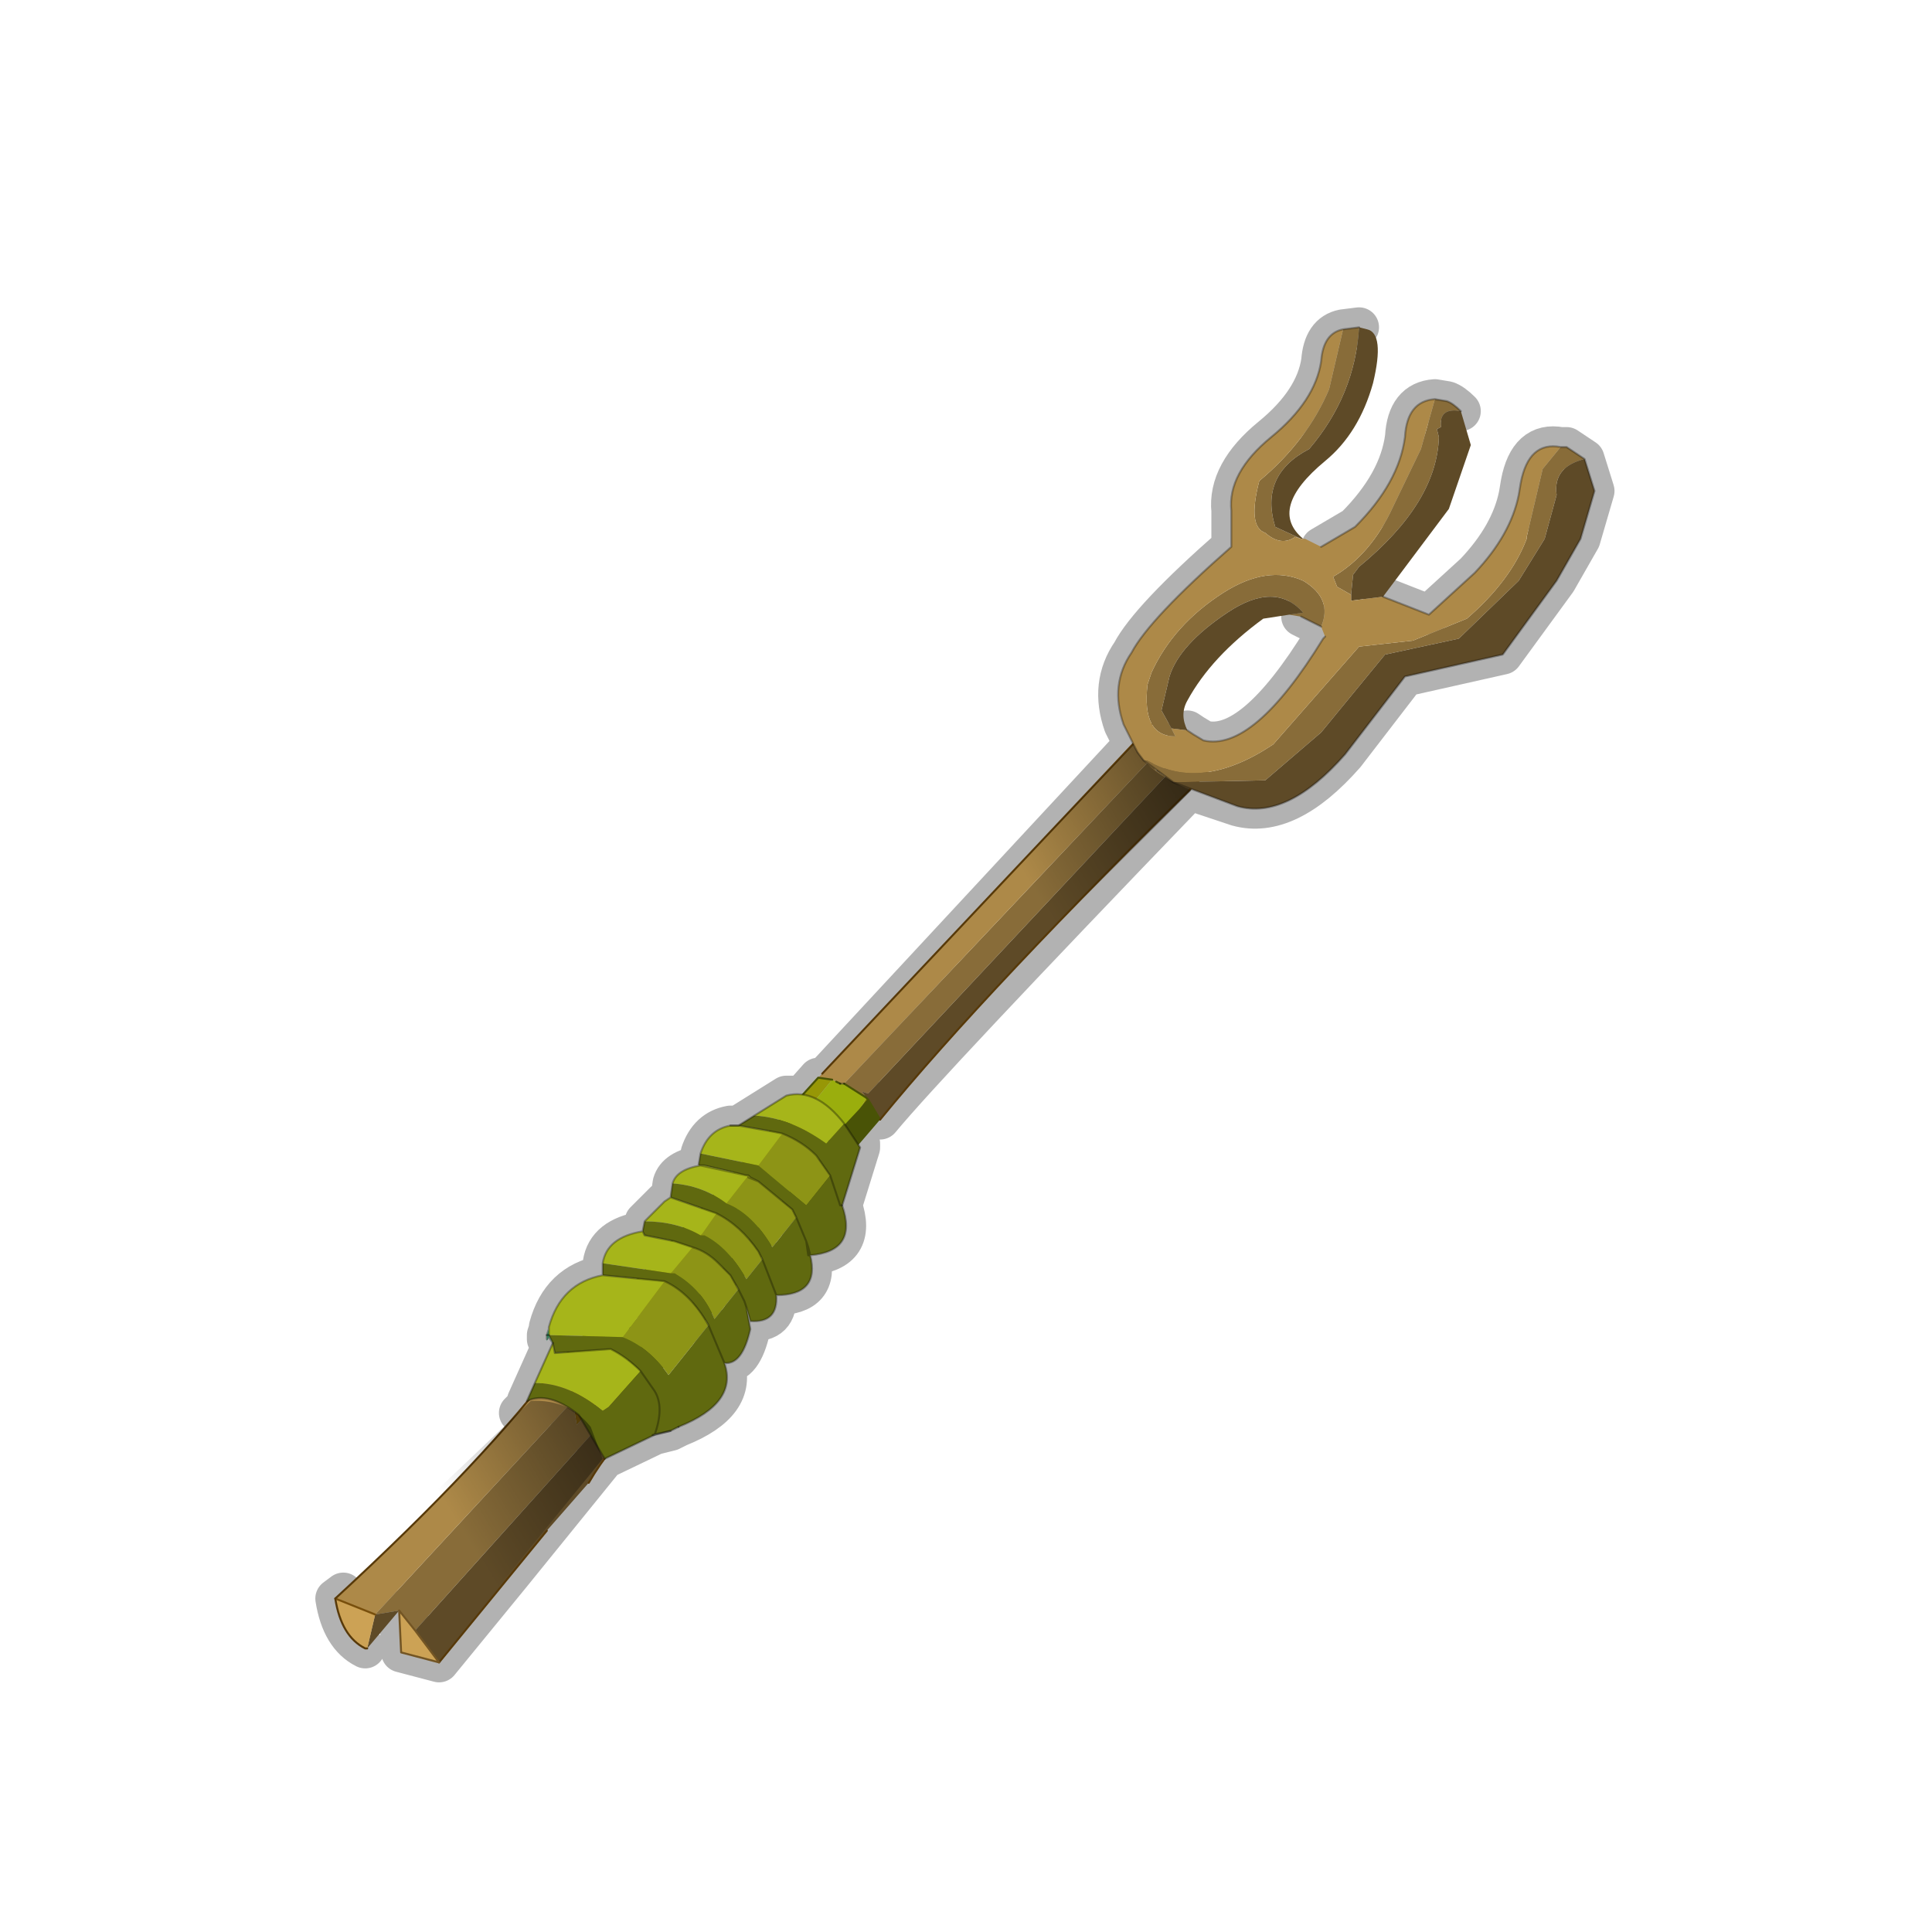 <?xml version="1.0" encoding="UTF-8" standalone="no"?>
<svg xmlns:xlink="http://www.w3.org/1999/xlink" height="440.0px" width="440.0px" xmlns="http://www.w3.org/2000/svg">
  <g transform="matrix(10.0, 0.0, 0.0, 10.0, 0.0, 0.0)">
    <use height="44.0" transform="matrix(0.909, 0.0, 0.0, 0.909, 2.0, 2.0)" width="44.0" xlink:href="#sprite0"/>
  </g>
  <defs>
    <g id="sprite0" transform="matrix(1.0, 0.0, 0.0, 1.0, 0.0, 0.0)">
      <use height="44.0" transform="matrix(1.0, 0.0, 0.0, 1.0, 0.0, 0.0)" width="44.0" xlink:href="#shape0"/>
    </g>
    <g id="shape0" transform="matrix(1.0, 0.0, 0.0, 1.0, 0.0, 0.0)">
      <path d="M44.0 44.0 L0.0 44.0 0.0 0.0 44.0 0.0 44.0 44.0" fill="#43adca" fill-opacity="0.0" fill-rule="evenodd" stroke="none"/>
      <path d="M32.45 12.75 L33.6 13.2 34.75 12.15 Q35.65 11.2 35.85 10.2 L35.9 9.9 Q36.1 8.85 36.9 9.0 L37.05 9.0 37.5 9.3 37.75 10.1 37.4 11.3 36.8 12.35 35.45 14.2 33.0 14.75 31.5 16.7 Q30.05 18.35 28.8 18.0 L27.6 17.6 Q21.05 24.4 19.85 25.85 L19.55 25.35 19.0 26.0 19.35 26.45 19.35 26.55 18.9 28.0 Q19.3 29.15 18.1 29.25 18.35 30.25 17.25 30.25 17.3 30.95 16.6 30.9 L16.5 30.55 16.6 31.1 Q16.4 32.0 15.95 31.95 16.3 32.95 14.8 33.55 L14.6 33.65 14.15 33.75 14.2 33.75 12.95 34.35 10.6 37.25 8.8 39.45 7.85 39.2 7.8 38.15 8.8 39.45 M34.4 8.1 Q34.2 7.9 34.05 7.85 L33.75 7.8 Q33.05 7.85 33.0 8.75 32.85 9.9 31.75 11.0 L30.9 11.5 M10.8 33.2 L11.1 32.9 11.0 32.9 11.65 31.45 11.55 31.3 11.5 31.35 11.5 31.25 11.55 31.1 11.55 31.05 Q11.85 29.95 12.9 29.75 L12.9 29.45 Q13.0 28.8 13.9 28.65 L13.95 28.4 14.45 27.9 14.6 27.8 14.65 27.45 Q14.75 27.1 15.35 27.0 L15.3 27.0 15.35 26.7 Q15.55 26.1 16.1 26.0 L16.2 26.0 16.3 26.0 17.5 25.25 17.9 25.25 18.3 24.8 18.4 24.85 26.2 16.45 25.95 15.95 Q25.6 14.95 26.15 14.15 26.6 13.3 28.65 11.5 L28.65 10.6 Q28.55 9.65 29.65 8.75 30.75 7.85 30.9 6.85 30.95 6.15 31.45 6.05 L31.85 6.0 M30.95 13.8 Q29.2 16.65 27.95 16.35 L27.7 16.2 27.55 16.1 M30.4 13.25 L30.6 13.35 30.9 13.5 M15.35 27.0 L16.5 27.25 16.3 27.2 16.2 27.15 15.45 27.0 15.35 27.0 M17.25 30.25 L16.9 29.35 16.85 29.25 16.8 29.15 16.55 28.85 16.0 28.35 15.75 28.2 15.4 28.05 14.6 27.8 M11.55 31.1 L11.55 31.25 11.65 31.45 11.7 31.7 Q11.95 31.5 12.25 31.45 L12.75 31.45 13.1 31.6 13.55 31.9 13.85 32.15 14.2 32.65 Q14.45 33.05 14.2 33.75 L14.6 33.65 M11.55 31.25 L11.5 31.25 M16.5 30.55 L16.45 30.4 16.3 30.1 16.1 29.75 15.95 29.55 15.8 29.45 15.3 29.1 15.15 29.05 14.7 28.9 14.65 28.85 13.95 28.75 13.9 28.65 M15.95 31.95 L15.55 31.0 15.45 30.85 15.15 30.45 14.55 29.95 14.45 29.9 13.85 29.7 12.9 29.75 M19.55 25.35 L19.5 25.3 18.95 24.95 18.85 24.95 18.75 24.9 18.4 24.85 M19.0 26.0 L18.95 25.95 18.25 25.35 17.9 25.25 M16.3 26.0 L17.1 26.15 17.15 26.15 17.4 26.2 17.8 26.4 18.25 26.75 18.35 26.85 18.6 27.25 18.6 27.3 18.85 28.0 18.9 28.0 M16.1 26.0 L16.3 26.0 M18.1 29.25 L18.05 29.25 18.0 28.9 17.75 28.3 17.7 28.2 17.65 28.1 17.45 27.85 16.85 27.45 16.8 27.4 16.55 27.3 16.55 27.25 16.5 27.25 M16.8 27.4 L16.6 27.3 16.55 27.25 M18.0 28.9 L18.05 29.05 18.1 29.25 M12.2 33.15 L12.05 33.05 11.1 32.9 M12.95 34.35 L12.65 33.8 M6.95 39.1 Q6.35 38.8 6.2 37.85 L6.4 37.7 M7.2 38.25 L6.2 37.85" fill="none" stroke="#000000" stroke-linecap="round" stroke-linejoin="round" stroke-opacity="0.302" stroke-width="1.0"/>
      <path d="M19.55 25.35 L19.85 25.85 18.95 26.9 14.45 32.0 13.9 33.3 13.35 32.8 13.35 32.75 13.1 32.55 13.05 32.45 13.15 32.35 13.1 32.55 13.15 32.35 14.05 31.35 14.2 31.5 18.65 26.45 18.6 26.4 19.35 25.6 19.55 25.35 M18.65 26.45 L18.95 26.9 18.65 26.45 M14.2 31.5 L14.25 31.7 14.45 32.0 14.25 31.7 14.2 31.5" fill="#495306" fill-rule="evenodd" stroke="none"/>
      <path d="M19.5 25.3 L19.55 25.35 19.35 25.6 19.5 25.3 M12.8 30.9 L13.1 30.55 13.45 30.2 16.8 26.5 17.35 25.9 17.75 25.95 17.35 25.9 17.3 25.9 18.3 24.8 18.65 24.85 17.75 25.95 18.1 26.1 13.55 31.05 13.3 30.95 12.8 30.9 13.3 30.95 12.25 32.0 12.0 31.9 11.95 31.9 11.85 31.85 12.8 30.9" fill="#979706" fill-rule="evenodd" stroke="none"/>
      <path d="M18.95 24.95 L19.5 25.3 19.35 25.6 18.6 26.4 18.65 26.45 14.2 31.5 14.05 31.35 13.55 31.05 14.05 31.35 13.15 32.35 13.05 32.45 12.25 32.0 13.3 30.95 13.55 31.05 18.1 26.1 17.75 25.95 18.65 24.85 18.75 24.9 18.85 24.95 18.95 24.95 M18.1 26.1 L18.6 26.4 18.1 26.1" fill="#9aae0d" fill-rule="evenodd" stroke="none"/>
      <path d="M13.05 32.45 L13.1 32.55 12.25 33.5 12.15 32.9 12.0 31.9 12.25 32.0 13.05 32.45" fill="#85610e" fill-rule="evenodd" stroke="none"/>
      <path d="M26.75 17.1 L27.0 17.25 19.55 25.2 19.4 25.15 19.5 25.3 18.95 24.95 26.65 16.8 26.75 17.1 M12.25 33.5 L12.5 33.25 12.65 33.7 8.2 38.65 7.8 38.15 7.2 38.25 12.15 32.9 12.25 33.5" fill="#886c39" fill-rule="evenodd" stroke="none"/>
      <path d="M27.4 16.95 L26.75 17.1 26.65 16.8 18.95 24.95 18.85 24.95 18.75 24.9 18.65 24.85 18.3 24.8 18.4 24.7 26.65 15.95 Q26.95 16.7 27.4 16.95 M6.2 37.85 Q10.0 34.35 11.85 31.85 L11.95 31.9 12.0 31.9 12.15 32.9 7.2 38.25 6.2 37.85" fill="#ad8948" fill-rule="evenodd" stroke="none"/>
      <path d="M27.4 16.95 L28.05 17.15 Q22.55 22.55 19.85 25.85 L19.55 25.35 19.5 25.3 19.4 25.15 19.55 25.2 27.0 17.25 26.75 17.1 27.4 16.95 M13.9 33.3 Q13.1 34.0 12.55 34.95 L11.5 36.15 8.8 39.45 8.2 38.65 12.65 33.7 12.5 33.25 12.25 33.5 13.1 32.55 13.35 32.75 13.35 32.8 13.9 33.3 M7.8 38.15 L7.0 39.1 7.2 38.25 7.8 38.15" fill="#5e4a27" fill-rule="evenodd" stroke="none"/>
      <path d="M8.8 39.45 L7.85 39.2 7.8 38.15 8.2 38.65 8.8 39.45 M7.0 39.1 L6.95 39.1 Q6.35 38.8 6.2 37.85 L7.2 38.25 7.0 39.1" fill="#cca255" fill-rule="evenodd" stroke="none"/>
      <path d="M19.5 25.3 L19.55 25.35 19.85 25.85 M18.95 24.95 L19.5 25.3 M19.35 25.6 L19.55 25.35 M17.35 25.9 L16.8 26.5 13.45 30.2 13.1 30.55 12.8 30.9 13.3 30.95 13.55 31.05 14.05 31.35 14.2 31.5 M18.1 26.1 L17.75 25.95 17.35 25.9 17.3 25.9 16.8 26.5 M18.65 26.45 L18.6 26.4 18.1 26.1 M13.1 30.55 L12.8 30.9 M18.3 24.8 L18.65 24.85 M18.75 24.9 L18.85 24.95 M18.95 26.9 L14.45 32.0 14.25 31.7 14.2 31.5 M11.85 31.85 L12.8 30.9 M18.95 26.9 L18.65 26.45 M18.6 26.4 L19.35 25.6 M17.3 25.9 L18.3 24.8 M13.15 32.35 L13.05 32.45 13.1 32.55 M13.15 32.35 L14.05 31.35 M12.25 32.0 L13.05 32.45 M13.35 32.75 L13.1 32.55 M11.95 31.9 L11.85 31.85 M12.0 31.9 L12.25 32.0 M13.9 33.3 L13.35 32.8" fill="none" stroke="#495306" stroke-linecap="round" stroke-linejoin="round" stroke-width="0.05"/>
      <path d="M13.1 32.55 L13.15 32.35 M6.2 37.85 L7.2 38.25" fill="none" stroke="#784f0c" stroke-linecap="round" stroke-linejoin="round" stroke-width="0.05"/>
      <path d="M19.85 25.85 Q22.55 22.55 28.05 17.15 M13.9 33.3 Q13.1 34.0 12.55 34.95 M11.5 36.15 L8.8 39.45 M7.0 39.1 L6.95 39.1 Q6.35 38.8 6.2 37.85 10.0 34.35 11.85 31.85 M26.65 15.95 L18.4 24.7" fill="none" stroke="#573909" stroke-linecap="round" stroke-linejoin="round" stroke-width="0.05"/>
      <path d="M8.8 39.45 L7.85 39.2 7.8 38.15 8.2 38.65 8.8 39.45" fill="none" stroke="#735524" stroke-linecap="round" stroke-linejoin="round" stroke-width="0.05"/>
      <path d="M18.85 24.95 L18.95 24.95" fill="none" stroke="#000000" stroke-linecap="round" stroke-linejoin="round" stroke-opacity="0.302" stroke-width="0.05"/>
      <path d="M33.75 7.8 L34.05 7.85 Q34.2 7.9 34.4 8.1 33.85 8.0 33.9 8.5 L33.8 8.55 33.85 8.75 Q33.8 10.4 31.85 12.0 L31.7 12.2 31.65 12.7 31.3 12.5 31.2 12.25 Q32.15 11.7 32.7 10.5 L33.4 9.05 33.75 7.8 M36.9 9.0 L37.05 9.0 37.5 9.3 Q36.7 9.5 36.8 10.2 L36.5 11.3 35.85 12.35 34.35 13.8 32.5 14.2 30.9 16.15 29.5 17.35 27.2 17.4 26.45 16.85 26.55 16.85 Q27.9 17.65 29.7 16.45 L31.85 14.0 33.2 13.85 34.55 13.3 Q35.65 12.35 36.05 11.3 L36.05 11.25 36.45 9.55 36.9 9.0 M31.45 6.05 L31.85 6.0 Q31.75 7.7 30.6 9.05 29.35 9.7 29.75 11.0 L30.4 11.3 30.25 11.25 Q29.9 11.5 29.5 11.15 29.05 11.0 29.35 9.85 30.55 8.85 31.1 7.55 L31.45 6.05 M30.1 13.2 L30.45 13.15 Q29.75 12.35 28.55 13.15 27.35 13.95 27.1 14.75 L26.9 15.6 27.15 16.05 27.25 16.25 Q26.4 16.25 26.55 14.95 L26.65 14.65 Q27.2 13.45 28.45 12.65 29.55 11.95 30.45 12.35 31.2 12.8 30.9 13.5 L30.6 13.35 30.4 13.25 30.1 13.2" fill="#886c39" fill-rule="evenodd" stroke="none"/>
      <path d="M31.65 12.7 L31.7 12.2 31.85 12.0 Q33.8 10.4 33.85 8.75 L33.8 8.55 33.9 8.5 Q33.85 8.0 34.4 8.1 L34.65 8.95 34.1 10.55 32.45 12.75 31.65 12.85 31.65 12.7 M37.5 9.3 L37.75 10.1 37.4 11.3 36.8 12.35 35.45 14.2 33.0 14.75 31.5 16.7 Q30.05 18.35 28.8 18.0 L27.2 17.4 29.5 17.35 30.9 16.15 32.5 14.2 34.35 13.8 35.85 12.35 36.5 11.3 36.8 10.2 Q36.7 9.5 37.5 9.3 M31.85 6.0 L32.05 6.05 Q32.5 6.15 32.2 7.4 31.85 8.65 31.0 9.35 29.55 10.55 30.45 11.3 L30.5 11.3 30.45 11.3 30.4 11.3 29.75 11.0 Q29.35 9.7 30.6 9.05 31.75 7.7 31.85 6.0 M27.15 16.05 L26.9 15.6 27.1 14.75 Q27.35 13.95 28.55 13.15 29.75 12.35 30.45 13.15 L30.1 13.2 29.45 13.3 Q28.15 14.25 27.55 15.35 27.35 15.7 27.55 16.1 L27.15 16.05" fill="#5e4a27" fill-rule="evenodd" stroke="none"/>
      <path d="M33.75 7.8 L33.4 9.05 32.7 10.5 Q32.15 11.7 31.2 12.25 L31.3 12.5 31.65 12.7 31.65 12.85 32.45 12.75 33.6 13.2 34.75 12.15 Q35.65 11.2 35.85 10.2 L35.9 9.9 Q36.1 8.85 36.9 9.0 L36.45 9.55 36.05 11.25 36.05 11.3 Q35.65 12.35 34.55 13.3 L33.2 13.85 31.85 14.0 29.7 16.45 Q27.9 17.65 26.55 16.85 L26.45 16.85 26.3 16.65 25.95 15.95 Q25.6 14.95 26.15 14.15 26.6 13.3 28.65 11.5 L28.65 10.6 Q28.55 9.65 29.65 8.75 30.75 7.85 30.9 6.85 30.95 6.15 31.45 6.05 L31.1 7.55 Q30.55 8.85 29.35 9.85 29.05 11.0 29.5 11.15 29.9 11.5 30.25 11.25 L30.4 11.3 30.45 11.3 30.5 11.3 30.9 11.5 31.75 11.0 Q32.85 9.9 33.0 8.75 33.05 7.85 33.75 7.8 M30.9 13.5 Q31.2 12.8 30.45 12.35 29.55 11.95 28.45 12.65 27.2 13.45 26.65 14.65 L26.55 14.95 Q26.4 16.25 27.25 16.25 L27.15 16.05 27.55 16.1 27.7 16.2 27.95 16.35 Q29.2 16.65 30.95 13.8 L31.0 13.75 30.9 13.5" fill="#ad8948" fill-rule="evenodd" stroke="none"/>
      <path d="M34.4 8.1 Q34.2 7.9 34.05 7.85 L33.75 7.8 M32.45 12.75 L33.6 13.2 34.75 12.15 Q35.65 11.2 35.85 10.2 L35.9 9.9 Q36.1 8.85 36.9 9.0 L37.05 9.0 37.5 9.3 37.75 10.1 37.4 11.3 36.8 12.35 35.45 14.2 33.0 14.75 31.5 16.7 Q30.05 18.35 28.8 18.0 L27.2 17.4 26.45 16.85 26.3 16.65 25.95 15.95 Q25.6 14.95 26.15 14.15 26.6 13.3 28.65 11.5 L28.65 10.6 Q28.55 9.65 29.65 8.75 30.75 7.85 30.9 6.85 30.95 6.15 31.45 6.05 L31.85 6.0 M30.9 11.5 L31.75 11.0 Q32.85 9.9 33.0 8.75 33.05 7.85 33.75 7.8 M30.4 13.25 L30.6 13.35 30.9 13.5 M27.55 16.1 L27.7 16.2 27.95 16.35 Q29.2 16.65 30.95 13.8 L31.0 13.75" fill="none" stroke="#000000" stroke-linecap="round" stroke-linejoin="round" stroke-opacity="0.302" stroke-width="0.05"/>
      <path d="M11.55 31.3 L11.5 31.4 11.5 31.35 11.55 31.3" fill="#3a9467" fill-rule="evenodd" stroke="none"/>
      <path d="M11.65 31.45 L11.55 31.3 11.5 31.35 11.5 31.25 11.55 31.1 11.55 31.25 11.5 31.25 11.55 31.25 11.65 31.45" fill="#44b07a" fill-rule="evenodd" stroke="none"/>
      <path d="M16.1 26.0 L16.2 26.0 16.3 26.0 16.1 26.0" fill="#c70000" fill-rule="evenodd" stroke="none"/>
      <path d="M16.0 27.95 L16.55 27.25 16.55 27.3 16.6 27.3 16.8 27.4 17.65 28.1 17.7 28.2 17.75 28.3 17.15 29.05 Q16.65 28.2 16.0 27.95 M13.4 31.3 L14.45 29.9 Q15.1 30.2 15.55 31.0 L14.55 32.25 Q14.05 31.55 13.4 31.3 M16.9 29.35 L16.5 29.85 Q16.05 29.05 15.45 28.75 L15.35 28.75 15.4 28.7 15.75 28.2 Q16.35 28.5 16.8 29.15 L16.9 29.35 M15.15 29.05 Q15.5 29.15 15.8 29.45 L16.1 29.75 16.3 30.1 15.7 30.85 Q15.4 30.1 14.7 29.7 L14.6 29.7 14.65 29.65 15.15 29.05 M17.4 26.2 Q17.9 26.4 18.25 26.75 L18.6 27.25 18.0 28.0 16.8 27.0 17.4 26.2 M16.8 27.4 L16.55 27.3 16.8 27.4" fill="#8d9416" fill-rule="evenodd" stroke="none"/>
      <path d="M14.65 27.45 Q14.75 27.1 15.35 27.0 L16.5 27.25 15.35 27.0 15.45 27.0 16.3 27.2 16.5 27.25 16.55 27.25 16.0 27.95 Q15.4 27.5 14.65 27.45 M15.35 26.7 Q15.55 26.1 16.1 26.0 L16.3 26.0 17.15 26.15 17.4 26.2 16.8 27.0 15.35 26.7 M16.7 25.75 L17.5 25.25 Q18.25 25.05 18.95 25.95 L18.5 26.45 Q17.6 25.8 16.7 25.75 M11.2 32.45 L11.65 31.45 11.7 31.7 13.1 31.6 Q13.5 31.8 13.85 32.15 L13.05 33.05 12.9 33.15 Q12.05 32.45 11.2 32.45 M11.55 31.1 L11.55 31.05 Q11.85 29.95 12.9 29.75 L14.45 29.9 13.4 31.3 11.55 31.25 11.55 31.1 M12.9 29.45 Q13.0 28.8 13.9 28.65 L13.95 28.75 14.7 28.9 15.15 29.05 14.65 29.65 14.6 29.7 12.9 29.45 M13.95 28.4 L14.45 27.9 14.6 27.8 15.75 28.2 15.4 28.7 15.35 28.75 Q14.75 28.4 13.95 28.4 M16.55 27.25 L16.6 27.3 16.55 27.3 16.55 27.25" fill="#a6b51a" fill-rule="evenodd" stroke="none"/>
      <path d="M15.35 27.0 L15.3 27.0 15.35 26.7 16.8 27.0 18.0 28.0 18.6 27.25 18.85 28.0 18.9 28.0 Q19.3 29.15 18.1 29.25 18.35 30.25 17.25 30.25 17.3 30.95 16.6 30.9 L16.5 30.55 16.6 31.1 Q16.4 32.0 15.95 31.95 16.3 32.95 14.8 33.55 L14.6 33.65 14.15 33.75 14.2 33.75 12.95 34.35 12.3 33.25 Q11.55 32.65 11.0 32.9 L11.2 32.45 Q12.05 32.45 12.9 33.15 L13.05 33.05 13.85 32.15 Q13.5 31.8 13.1 31.6 L11.7 31.7 11.65 31.45 11.55 31.25 13.4 31.3 Q14.05 31.55 14.55 32.25 L15.55 31.0 Q15.1 30.2 14.45 29.9 L12.9 29.75 12.9 29.45 14.6 29.7 14.7 29.7 Q15.4 30.1 15.7 30.85 L16.3 30.1 16.1 29.75 15.8 29.45 Q15.5 29.15 15.15 29.05 L14.7 28.9 13.95 28.75 13.9 28.65 13.95 28.4 Q14.75 28.4 15.35 28.75 L15.45 28.75 Q16.05 29.05 16.5 29.85 L16.9 29.35 16.8 29.15 Q16.35 28.5 15.75 28.2 L14.6 27.8 14.65 27.45 Q15.4 27.5 16.0 27.95 16.65 28.2 17.15 29.05 L17.75 28.3 17.7 28.2 17.65 28.1 16.8 27.4 16.6 27.3 16.55 27.25 16.5 27.25 16.3 27.2 15.45 27.0 15.35 27.0 M16.3 26.0 L16.7 25.75 Q17.6 25.8 18.5 26.45 L18.95 25.95 19.35 26.55 18.9 28.0 18.85 28.0 18.6 27.25 18.25 26.75 Q17.9 26.4 17.4 26.2 L17.15 26.15 16.3 26.0 M14.2 33.75 Q14.45 33.05 14.2 32.65 L13.85 32.15 14.2 32.65 Q14.45 33.05 14.2 33.75 L14.6 33.65 14.2 33.75 M16.5 30.55 L16.45 30.4 16.3 30.1 16.45 30.4 16.5 30.55 M15.95 31.95 L15.55 31.0 15.95 31.95 M18.0 28.9 L18.05 29.25 18.1 29.25 18.05 29.05 18.0 28.9 17.75 28.3 18.0 28.9 18.05 29.05 18.1 29.25 18.05 29.25 18.0 28.9 M17.25 30.25 L16.9 29.35 17.25 30.25" fill="#60690f" fill-rule="evenodd" stroke="none"/>
      <path d="M14.65 27.45 Q14.75 27.1 15.35 27.0 L15.3 27.0 15.35 26.7 Q15.55 26.1 16.1 26.0 L16.2 26.0 16.3 26.0 17.15 26.15 17.4 26.2 Q17.9 26.4 18.25 26.75 L18.6 27.25 18.85 28.0 18.9 28.0 Q19.3 29.15 18.1 29.25 18.35 30.25 17.25 30.25 17.3 30.95 16.6 30.9 L16.5 30.55 16.6 31.1 Q16.4 32.0 15.95 31.95 16.3 32.95 14.8 33.55 M14.6 33.65 L14.15 33.75 14.2 33.75 M11.65 31.45 L11.55 31.3 M11.5 31.35 L11.5 31.25 11.55 31.1 11.55 31.05 Q11.85 29.95 12.9 29.75 L12.9 29.45 Q13.0 28.8 13.9 28.65 L13.95 28.4 14.45 27.9 14.6 27.8 14.65 27.45 M16.55 27.25 L16.5 27.25 15.35 27.0 15.45 27.0 16.3 27.2 16.5 27.25 M11.55 31.1 L11.55 31.25 11.65 31.45 11.7 31.7 13.1 31.6 Q13.5 31.8 13.85 32.15 L14.2 32.65 Q14.45 33.05 14.2 33.75 M14.45 29.9 L12.9 29.75 M11.5 31.35 L11.55 31.3 M15.15 29.05 L14.7 28.9 13.95 28.75 13.9 28.65 M15.75 28.2 L14.6 27.8 M16.3 30.1 L16.1 29.75 15.8 29.45 Q15.5 29.15 15.15 29.05 M16.3 30.1 L16.45 30.4 16.5 30.55 M14.45 29.9 Q15.1 30.2 15.55 31.0 L15.95 31.95 M16.6 27.3 L16.55 27.25 16.55 27.3 16.8 27.4 17.65 28.1 17.7 28.2 17.75 28.3 18.0 28.9 18.05 29.05 18.1 29.25 18.05 29.25 18.0 28.9 M16.6 27.3 L16.8 27.4 M15.75 28.2 Q16.35 28.5 16.8 29.15 L16.9 29.35 17.25 30.25" fill="none" stroke="#000000" stroke-linecap="round" stroke-linejoin="round" stroke-opacity="0.302" stroke-width="0.05"/>
      <path d="M16.3 26.0 L16.7 25.75 17.5 25.25 Q18.25 25.05 18.95 25.95 L19.35 26.55 18.9 28.0 M14.8 33.55 L14.6 33.65 M14.2 33.75 L12.95 34.35 12.3 33.25 Q11.55 32.65 11.0 32.9 L11.2 32.45 11.65 31.45 M14.2 33.75 L14.6 33.65 M16.3 26.0 L16.1 26.0" fill="none" stroke="#000000" stroke-linecap="round" stroke-linejoin="round" stroke-opacity="0.333" stroke-width="0.05"/>
      <path d="M11.55 31.25 L11.5 31.25" fill="none" stroke="#000000" stroke-linecap="round" stroke-linejoin="round" stroke-opacity="0.412" stroke-width="0.05"/>
      <path d="M27.65 17.6 L27.3 17.95 21.15 24.1 20.65 22.25 26.2 16.45 Q26.5 17.15 27.65 17.6" fill="url(#gradient0)" fill-rule="evenodd" stroke="none"/>
      <path d="M4.75 38.9 L4.75 39.15 4.65 39.0 4.75 38.9 M11.1 32.9 Q12.05 32.85 12.6 33.55 L12.9 34.35 9.8 38.15 9.8 37.7 6.05 37.7 11.1 32.9" fill="url(#gradient1)" fill-rule="evenodd" stroke="none"/>
    </g>
    <linearGradient gradientTransform="matrix(-0.002, 0.003, 3.0E-4, 5.0E-4, 27.55, 21.3)" gradientUnits="userSpaceOnUse" id="gradient0" spreadMethod="pad" x1="-819.2" x2="819.2">
      <stop offset="0.0" stop-color="#000000" stop-opacity="0.502"/>
      <stop offset="1.0" stop-color="#000000" stop-opacity="0.0"/>
    </linearGradient>
    <linearGradient gradientTransform="matrix(-0.002, 0.003, 3.0E-4, 5.0E-4, 13.25, 37.4)" gradientUnits="userSpaceOnUse" id="gradient1" spreadMethod="pad" x1="-819.2" x2="819.2">
      <stop offset="0.0" stop-color="#000000" stop-opacity="0.502"/>
      <stop offset="1.0" stop-color="#000000" stop-opacity="0.0"/>
    </linearGradient>
  </defs>
</svg>
